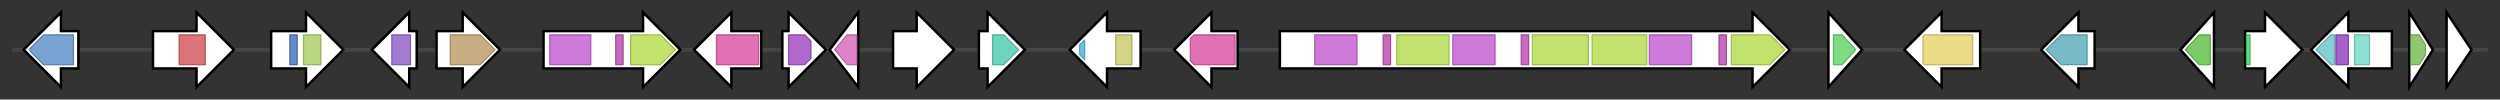 <svg version="1.1" baseProfile="full" xmlns="http://www.w3.org/2000/svg" width="2009.933" height="80">
	<rect width="100%" height="100%" fill="#333333" stroke="none"/>
	<g>
		<line x1="10" y1="40.0" x2="1999.933" y2="40.0" style="stroke:rgb(70,70,70); stroke-width:3 "/>
		<g>
			<title>
hypothetical protein</title>
			<polygon class="
hypothetical protein" points="63,25 49,25 49,10 19,40 49,70 49,55 63,55" fill="rgb(255,255,255)" fill-opacity="1.0" stroke="rgb(0,0,0)" stroke-width="2"  />
			<g>
				<title>Oxidored_FMN (PF00724)
"NADH:flavin oxidoreductase / NADH oxidase family"</title>
				<polygon class="PF00724" points="24,39 35,28 59,28 59,52 35,52 24,41" stroke-linejoin="round" width="35" height="24" fill="rgb(77,132,194)" stroke="rgb(61,105,155)" stroke-width="1" opacity="0.75" />
			</g>
		</g>
		<g>
			<title>
hypothetical protein</title>
			<polygon class="
hypothetical protein" points="123,25 158,25 158,10 188,40 158,70 158,55 123,55" fill="rgb(255,255,255)" fill-opacity="1.0" stroke="rgb(0,0,0)" stroke-width="2"  />
			<g>
				<title>Glyco_trans_2_3 (PF13632)
"Glycosyl transferase family group 2"</title>
				<rect class="PF13632" x="144" y="28" stroke-linejoin="round" width="21" height="24" fill="rgb(206,68,77)" stroke="rgb(164,54,61)" stroke-width="1" opacity="0.75" />
			</g>
		</g>
		<g>
			<title>
hypothetical protein</title>
			<polygon class="
hypothetical protein" points="218,25 246,25 246,10 276,40 246,70 246,55 218,55" fill="rgb(255,255,255)" fill-opacity="1.0" stroke="rgb(0,0,0)" stroke-width="2"  />
			<g>
				<title>CRAL_TRIO_N (PF03765)
"CRAL/TRIO, N-terminal domain"</title>
				<rect class="PF03765" x="233" y="28" stroke-linejoin="round" width="6" height="24" fill="rgb(52,99,179)" stroke="rgb(41,79,143)" stroke-width="1" opacity="0.75" />
			</g>
			<g>
				<title>CRAL_TRIO (PF00650)
"CRAL/TRIO domain"</title>
				<rect class="PF00650" x="244" y="28" stroke-linejoin="round" width="14" height="24" fill="rgb(161,200,87)" stroke="rgb(128,160,69)" stroke-width="1" opacity="0.75" />
			</g>
		</g>
		<g>
			<title>
TqaC</title>
			<polygon class="
TqaC" points="335,25 329,25 329,10 299,40 329,70 329,55 335,55" fill="rgb(255,255,255)" fill-opacity="1.0" stroke="rgb(0,0,0)" stroke-width="2"  />
			<g>
				<title>adh_short (PF00106)
"short chain dehydrogenase"</title>
				<polygon class="PF00106" points="315,28 315,28 330,28 330,52 315,52 315,52" stroke-linejoin="round" width="15" height="24" fill="rgb(128,81,196)" stroke="rgb(102,64,156)" stroke-width="1" opacity="0.75" />
			</g>
		</g>
		<g>
			<title>
TqaD</title>
			<polygon class="
TqaD" points="351,25 372,25 372,10 402,40 372,70 372,55 351,55" fill="rgb(255,255,255)" fill-opacity="1.0" stroke="rgb(0,0,0)" stroke-width="2"  />
			<g>
				<title>Transferase (PF02458)
"Transferase family"</title>
				<polygon class="PF02458" points="362,28 386,28 398,40 386,52 362,52" stroke-linejoin="round" width="38" height="24" fill="rgb(183,146,88)" stroke="rgb(146,116,70)" stroke-width="1" opacity="0.75" />
			</g>
		</g>
		<g>
			<title>
TqaB</title>
			<polygon class="
TqaB" points="437,25 517,25 517,10 547,40 517,70 517,55 437,55" fill="rgb(255,255,255)" fill-opacity="1.0" stroke="rgb(0,0,0)" stroke-width="2"  />
			<g>
				<title>AMP-binding (PF00501)
"AMP-binding enzyme"</title>
				<rect class="PF00501" x="442" y="28" stroke-linejoin="round" width="33" height="24" fill="rgb(189,78,204)" stroke="rgb(151,62,163)" stroke-width="1" opacity="0.75" />
			</g>
			<g>
				<title>PP-binding (PF00550)
"Phosphopantetheine attachment site"</title>
				<rect class="PF00550" x="495" y="28" stroke-linejoin="round" width="6" height="24" fill="rgb(181,58,166)" stroke="rgb(144,46,132)" stroke-width="1" opacity="0.75" />
			</g>
			<g>
				<title>Condensation (PF00668)
"Condensation domain"</title>
				<polygon class="PF00668" points="507,28 531,28 543,40 531,52 507,52" stroke-linejoin="round" width="40" height="24" fill="rgb(172,217,60)" stroke="rgb(137,173,47)" stroke-width="1" opacity="0.75" />
			</g>
		</g>
		<g>
			<title>
TqaE</title>
			<polygon class="
TqaE" points="612,25 588,25 588,10 558,40 588,70 588,55 612,55" fill="rgb(255,255,255)" fill-opacity="1.0" stroke="rgb(0,0,0)" stroke-width="2"  />
			<g>
				<title>FAD_binding_3 (PF01494)
"FAD binding domain"</title>
				<rect class="PF01494" x="576" y="28" stroke-linejoin="round" width="34" height="24" fill="rgb(215,66,156)" stroke="rgb(172,52,124)" stroke-width="1" opacity="0.75" />
			</g>
		</g>
		<g>
			<title>
TqaM</title>
			<polygon class="
TqaM" points="629,25 634,25 634,10 664,40 634,70 634,55 629,55" fill="rgb(255,255,255)" fill-opacity="1.0" stroke="rgb(0,0,0)" stroke-width="2"  />
			<g>
				<title>Aldolase_II (PF00596)
"Class II Aldolase and Adducin N-terminal domain"</title>
				<polygon class="PF00596" points="634,28 647,28 652,33 652,47 647,52 634,52" stroke-linejoin="round" width="18" height="24" fill="rgb(151,55,189)" stroke="rgb(120,44,151)" stroke-width="1" opacity="0.75" />
			</g>
		</g>
		<g>
			<title>
TqaF</title>
			<polygon class="
TqaF" points="667,40 690,10 690,70" fill="rgb(255,255,255)" fill-opacity="1.0" stroke="rgb(0,0,0)" stroke-width="2"  />
			<g>
				<title>HAD_2 (PF13419)
"Haloacid dehalogenase-like hydrolase"</title>
				<polygon class="PF13419" points="671,40 681,28 689,28 689,52 681,52" stroke-linejoin="round" width="19" height="24" fill="rgb(212,89,181)" stroke="rgb(169,71,144)" stroke-width="1" opacity="0.75" />
			</g>
		</g>
		<g>
			<title>
TqaK</title>
			<polygon class="
TqaK" points="718,25 737,25 737,10 767,40 737,70 737,55 718,55" fill="rgb(255,255,255)" fill-opacity="1.0" stroke="rgb(0,0,0)" stroke-width="2"  />
		</g>
		<g>
			<title>
TqaL</title>
			<polygon class="
TqaL" points="787,25 794,25 794,10 824,40 794,70 794,55 787,55" fill="rgb(255,255,255)" fill-opacity="1.0" stroke="rgb(0,0,0)" stroke-width="2"  />
			<g>
				<title>2OG-Fe_Oxy_2 (PF10014)
"2OG-Fe dioxygenase"</title>
				<polygon class="PF10014" points="798,28 807,28 819,40 819,40 807,52 798,52" stroke-linejoin="round" width="21" height="24" fill="rgb(62,197,167)" stroke="rgb(49,157,133)" stroke-width="1" opacity="0.75" />
			</g>
		</g>
		<g>
			<title>
TqaG</title>
			<polygon class="
TqaG" points="917,25 890,25 890,10 860,40 890,70 890,55 917,55" fill="rgb(255,255,255)" fill-opacity="1.0" stroke="rgb(0,0,0)" stroke-width="2"  />
			<g>
				<title>BBE (PF08031)
"Berberine and berberine like"</title>
				<polygon class="PF08031" points="868,36 872,32 872,48 868,44" stroke-linejoin="round" width="4" height="24" fill="rgb(56,179,213)" stroke="rgb(44,143,170)" stroke-width="1" opacity="0.75" />
			</g>
			<g>
				<title>FAD_binding_4 (PF01565)
"FAD binding domain"</title>
				<rect class="PF01565" x="897" y="28" stroke-linejoin="round" width="13" height="24" fill="rgb(194,197,94)" stroke="rgb(155,157,75)" stroke-width="1" opacity="0.75" />
			</g>
		</g>
		<g>
			<title>
TqaH</title>
			<polygon class="
TqaH" points="995,25 974,25 974,10 944,40 974,70 974,55 995,55" fill="rgb(255,255,255)" fill-opacity="1.0" stroke="rgb(0,0,0)" stroke-width="2"  />
			<g>
				<title>FAD_binding_3 (PF01494)
"FAD binding domain"</title>
				<polygon class="PF01494" points="957,31 960,28 993,28 993,52 960,52 957,49" stroke-linejoin="round" width="36" height="24" fill="rgb(215,66,156)" stroke="rgb(172,52,124)" stroke-width="1" opacity="0.75" />
			</g>
		</g>
		<g>
			<title>
TqaA</title>
			<polygon class="
TqaA" points="1029,25 1409,25 1409,10 1439,40 1409,70 1409,55 1029,55" fill="rgb(255,255,255)" fill-opacity="1.0" stroke="rgb(0,0,0)" stroke-width="2"  />
			<g>
				<title>AMP-binding (PF00501)
"AMP-binding enzyme"</title>
				<rect class="PF00501" x="1057" y="28" stroke-linejoin="round" width="34" height="24" fill="rgb(189,78,204)" stroke="rgb(151,62,163)" stroke-width="1" opacity="0.75" />
			</g>
			<g>
				<title>PP-binding (PF00550)
"Phosphopantetheine attachment site"</title>
				<rect class="PF00550" x="1112" y="28" stroke-linejoin="round" width="6" height="24" fill="rgb(181,58,166)" stroke="rgb(144,46,132)" stroke-width="1" opacity="0.75" />
			</g>
			<g>
				<title>Condensation (PF00668)
"Condensation domain"</title>
				<rect class="PF00668" x="1123" y="28" stroke-linejoin="round" width="42" height="24" fill="rgb(172,217,60)" stroke="rgb(137,173,47)" stroke-width="1" opacity="0.75" />
			</g>
			<g>
				<title>AMP-binding (PF00501)
"AMP-binding enzyme"</title>
				<rect class="PF00501" x="1168" y="28" stroke-linejoin="round" width="34" height="24" fill="rgb(189,78,204)" stroke="rgb(151,62,163)" stroke-width="1" opacity="0.75" />
			</g>
			<g>
				<title>PP-binding (PF00550)
"Phosphopantetheine attachment site"</title>
				<rect class="PF00550" x="1223" y="28" stroke-linejoin="round" width="6" height="24" fill="rgb(181,58,166)" stroke="rgb(144,46,132)" stroke-width="1" opacity="0.75" />
			</g>
			<g>
				<title>Condensation (PF00668)
"Condensation domain"</title>
				<rect class="PF00668" x="1232" y="28" stroke-linejoin="round" width="45" height="24" fill="rgb(172,217,60)" stroke="rgb(137,173,47)" stroke-width="1" opacity="0.75" />
			</g>
			<g>
				<title>Condensation (PF00668)
"Condensation domain"</title>
				<rect class="PF00668" x="1280" y="28" stroke-linejoin="round" width="44" height="24" fill="rgb(172,217,60)" stroke="rgb(137,173,47)" stroke-width="1" opacity="0.75" />
			</g>
			<g>
				<title>AMP-binding (PF00501)
"AMP-binding enzyme"</title>
				<rect class="PF00501" x="1326" y="28" stroke-linejoin="round" width="34" height="24" fill="rgb(189,78,204)" stroke="rgb(151,62,163)" stroke-width="1" opacity="0.75" />
			</g>
			<g>
				<title>PP-binding (PF00550)
"Phosphopantetheine attachment site"</title>
				<rect class="PF00550" x="1382" y="28" stroke-linejoin="round" width="6" height="24" fill="rgb(181,58,166)" stroke="rgb(144,46,132)" stroke-width="1" opacity="0.75" />
			</g>
			<g>
				<title>Condensation (PF00668)
"Condensation domain"</title>
				<polygon class="PF00668" points="1392,28 1423,28 1435,40 1435,40 1423,52 1392,52" stroke-linejoin="round" width="43" height="24" fill="rgb(172,217,60)" stroke="rgb(137,173,47)" stroke-width="1" opacity="0.75" />
			</g>
		</g>
		<g>
			<title>
TqaI</title>
			<polygon class="
TqaI" points="1470,10 1497,40 1470,70" fill="rgb(255,255,255)" fill-opacity="1.0" stroke="rgb(0,0,0)" stroke-width="2"  />
			<g>
				<title>Trypsin (PF00089)
"Trypsin"</title>
				<polygon class="PF00089" points="1474,28 1481,28 1492,40 1481,52 1474,52" stroke-linejoin="round" width="22" height="24" fill="rgb(84,205,91)" stroke="rgb(67,164,72)" stroke-width="1" opacity="0.75" />
			</g>
		</g>
		<g>
			<title>
TqaJ</title>
			<polygon class="
TqaJ" points="1592,25 1561,25 1561,10 1531,40 1561,70 1561,55 1592,55" fill="rgb(255,255,255)" fill-opacity="1.0" stroke="rgb(0,0,0)" stroke-width="2"  />
			<g>
				<title>MFS_1 (PF07690)
"Major Facilitator Superfamily"</title>
				<polygon class="PF07690" points="1546,29 1547,28 1586,28 1586,52 1547,52 1546,51" stroke-linejoin="round" width="40" height="24" fill="rgb(228,207,98)" stroke="rgb(182,165,78)" stroke-width="1" opacity="0.75" />
			</g>
		</g>
		<g>
			<title>
hypothetical protein</title>
			<polygon class="
hypothetical protein" points="1684,25 1671,25 1671,10 1641,40 1671,70 1671,55 1684,55" fill="rgb(255,255,255)" fill-opacity="1.0" stroke="rgb(0,0,0)" stroke-width="2"  />
			<g>
				<title>DUF6055 (PF19527)
"Family of unknown function (DUF6055)"</title>
				<polygon class="PF19527" points="1645,40 1657,28 1678,28 1678,52 1657,52" stroke-linejoin="round" width="37" height="24" fill="rgb(76,163,183)" stroke="rgb(60,130,146)" stroke-width="1" opacity="0.75" />
			</g>
		</g>
		<g>
			<title>
putative RTA1-like transmembrane protein</title>
			<polygon class="
putative RTA1-like transmembrane protein" points="1753,40 1780,10 1780,70" fill="rgb(255,255,255)" fill-opacity="1.0" stroke="rgb(0,0,0)" stroke-width="2"  />
			<g>
				<title>RTA1 (PF04479)
"RTA1 like protein"</title>
				<polygon class="PF04479" points="1757,40 1768,28 1777,28 1777,52 1768,52" stroke-linejoin="round" width="21" height="24" fill="rgb(80,185,52)" stroke="rgb(64,148,41)" stroke-width="1" opacity="0.75" />
			</g>
		</g>
		<g>
			<title>
putative Zn2Cys6 transcription factor</title>
			<polygon class="
putative Zn2Cys6 transcription factor" points="1805,25 1821,25 1821,10 1851,40 1821,70 1821,55 1805,55" fill="rgb(255,255,255)" fill-opacity="1.0" stroke="rgb(0,0,0)" stroke-width="2"  />
			<g>
				<title>Zn_clus (PF00172)
"Fungal Zn(2)-Cys(6) binuclear cluster domain"</title>
				<rect class="PF00172" x="1806" y="28" stroke-linejoin="round" width="3" height="24" fill="rgb(58,207,82)" stroke="rgb(46,165,65)" stroke-width="1" opacity="0.75" />
			</g>
		</g>
		<g>
			<title>
hypothetical protein</title>
			<polygon class="
hypothetical protein" points="1923,25 1888,25 1888,10 1858,40 1888,70 1888,55 1923,55" fill="rgb(255,255,255)" fill-opacity="1.0" stroke="rgb(0,0,0)" stroke-width="2"  />
			<g>
				<title>NAD_binding_6 (PF08030)
"Ferric reductase NAD binding domain"</title>
				<polygon class="PF08030" points="1862,40 1874,28 1877,28 1877,52 1874,52" stroke-linejoin="round" width="17" height="24" fill="rgb(94,190,199)" stroke="rgb(75,152,159)" stroke-width="1" opacity="0.75" />
			</g>
			<g>
				<title>FAD_binding_8 (PF08022)
"FAD-binding domain"</title>
				<rect class="PF08022" x="1878" y="28" stroke-linejoin="round" width="10" height="24" fill="rgb(133,46,182)" stroke="rgb(106,36,145)" stroke-width="1" opacity="0.75" />
			</g>
			<g>
				<title>Ferric_reduct (PF01794)
"Ferric reductase like transmembrane component"</title>
				<rect class="PF01794" x="1893" y="28" stroke-linejoin="round" width="12" height="24" fill="rgb(101,216,195)" stroke="rgb(80,172,156)" stroke-width="1" opacity="0.75" />
			</g>
		</g>
		<g>
			<title>
hypothetical protein</title>
			<polygon class="
hypothetical protein" points="1937,10 1956,40 1937,70" fill="rgb(255,255,255)" fill-opacity="1.0" stroke="rgb(0,0,0)" stroke-width="2"  />
			<g>
				<title>Ctr (PF04145)
"Ctr copper transporter family"</title>
				<polygon class="PF04145" points="1938,28 1945,28 1950,36 1950,44 1945,52 1938,52" stroke-linejoin="round" width="12" height="24" fill="rgb(109,180,66)" stroke="rgb(87,144,52)" stroke-width="1" opacity="0.75" />
			</g>
		</g>
		<g>
			<title>
hypothetical protein</title>
			<polygon class="
hypothetical protein" points="1967,10 1987,40 1967,70" fill="rgb(255,255,255)" fill-opacity="1.0" stroke="rgb(0,0,0)" stroke-width="2"  />
		</g>
	</g>
</svg>
